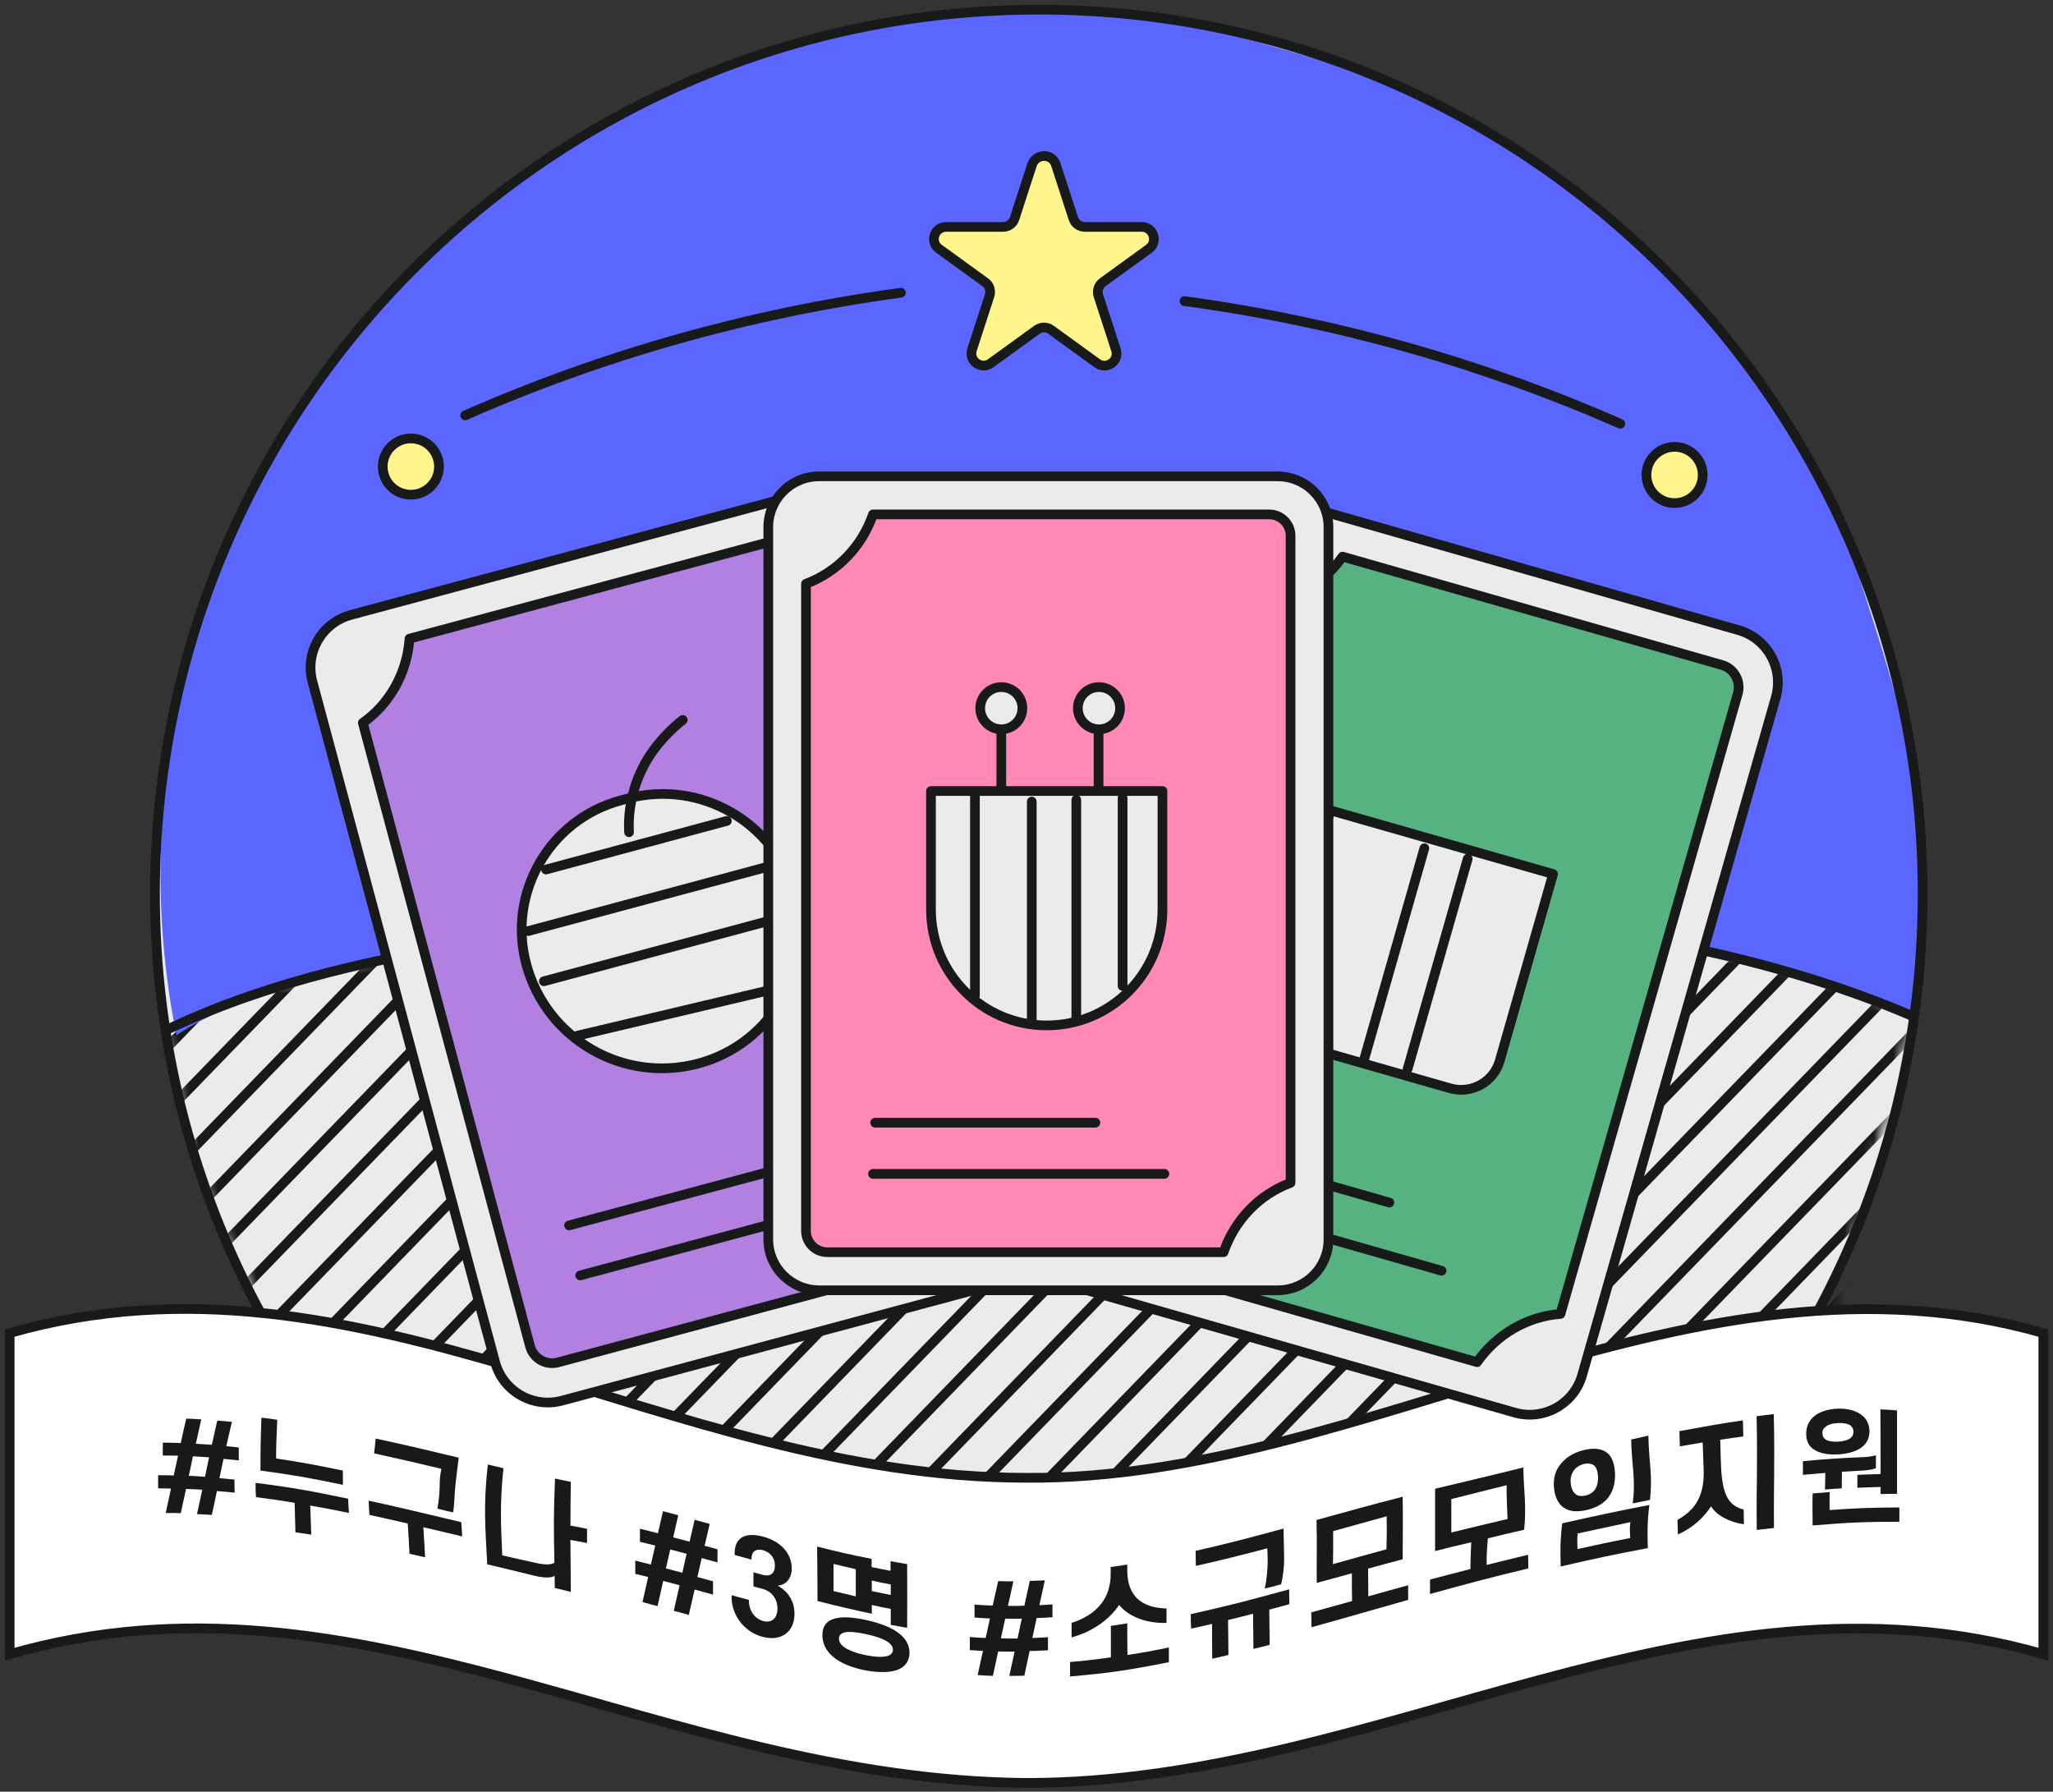 <svg width="212" height="185" viewBox="0 0 212 185" fill="none" xmlns="http://www.w3.org/2000/svg">
<rect x="0" y="0" width="212" height="185" fill="#333333" stroke="none"/>
<path d="M107.271 183.53C157.676 183.53 198.536 142.669 198.536 92.265C198.536 41.861 157.676 1 107.271 1C56.867 1 16.007 41.861 16.007 92.265C16.007 142.669 56.867 183.53 107.271 183.53Z" fill="#EBEBEB"/>
<mask id="mask0_393_22321" style="mask-type:luminance" maskUnits="userSpaceOnUse" x="16" y="96" width="182" height="70">
<path d="M17.78 109.832C20.564 125.988 29.075 141.094 41.418 151.864C44.081 154.184 46.925 156.322 50.031 157.955C54.407 160.275 59.248 158.742 64.088 159.67C73.427 161.465 82.987 164.732 92.486 165.156C103.7 165.64 114.934 166.124 125.967 164.793C144.865 162.534 162.957 155.071 179.032 148.557C182.662 147.629 186.696 146.378 188.39 143.051C189.479 140.892 189.278 138.351 189.52 135.951C189.721 133.934 190.225 131.958 190.75 129.981C192.868 121.893 194.965 113.805 197.204 105.718C194.421 102.955 190.528 101.644 186.736 100.635C147.77 90.308 106.564 101.422 66.267 99.849C62.535 99.707 58.824 99.445 55.174 98.719C52.935 98.275 50.716 97.63 48.417 97.509C45.533 97.347 42.669 98.013 39.865 98.719C32.1 100.696 24.436 103.035 16.893 105.778C17.215 107.311 17.619 108.844 17.78 109.832Z" fill="white"/>
</mask>
<g mask="url(#mask0_393_22321)">
<path d="M237.522 85.206L174.232 150.513" stroke="#181919" stroke-miterlimit="10" stroke-linecap="round" stroke-linejoin="round"/>
<path d="M230.927 85.407L167.636 150.715" stroke="#181919" stroke-miterlimit="10" stroke-linecap="round" stroke-linejoin="round"/>
<path d="M224.352 85.629L161.061 150.917" stroke="#181919" stroke-miterlimit="10" stroke-linecap="round" stroke-linejoin="round"/>
<path d="M217.756 85.831L154.466 151.138" stroke="#181919" stroke-miterlimit="10" stroke-linecap="round" stroke-linejoin="round"/>
<path d="M211.161 86.033L147.871 151.34" stroke="#181919" stroke-miterlimit="10" stroke-linecap="round" stroke-linejoin="round"/>
<path d="M204.586 86.255L141.295 151.542" stroke="#181919" stroke-miterlimit="10" stroke-linecap="round" stroke-linejoin="round"/>
<path d="M197.991 86.456L134.7 151.764" stroke="#181919" stroke-miterlimit="10" stroke-linecap="round" stroke-linejoin="round"/>
<path d="M191.395 86.658L128.105 151.965" stroke="#181919" stroke-miterlimit="10" stroke-linecap="round" stroke-linejoin="round"/>
<path d="M184.8 86.88L121.51 152.167" stroke="#181919" stroke-miterlimit="10" stroke-linecap="round" stroke-linejoin="round"/>
<path d="M178.225 87.082L114.934 152.389" stroke="#181919" stroke-miterlimit="10" stroke-linecap="round" stroke-linejoin="round"/>
<path d="M171.63 87.283L108.339 152.591" stroke="#181919" stroke-miterlimit="10" stroke-linecap="round" stroke-linejoin="round"/>
<path d="M165.035 87.505L101.744 152.792" stroke="#181919" stroke-miterlimit="10" stroke-linecap="round" stroke-linejoin="round"/>
<path d="M158.46 87.707L95.169 153.014" stroke="#181919" stroke-miterlimit="10" stroke-linecap="round" stroke-linejoin="round"/>
<path d="M151.864 87.908L88.574 153.216" stroke="#181919" stroke-miterlimit="10" stroke-linecap="round" stroke-linejoin="round"/>
<path d="M145.269 88.13L81.978 153.417" stroke="#181919" stroke-miterlimit="10" stroke-linecap="round" stroke-linejoin="round"/>
<path d="M138.694 88.332L75.403 153.639" stroke="#181919" stroke-miterlimit="10" stroke-linecap="round" stroke-linejoin="round"/>
<path d="M132.099 88.534L68.808 153.841" stroke="#181919" stroke-miterlimit="10" stroke-linecap="round" stroke-linejoin="round"/>
<path d="M125.503 88.755L62.213 154.043" stroke="#181919" stroke-miterlimit="10" stroke-linecap="round" stroke-linejoin="round"/>
<path d="M118.908 88.957L55.617 154.264" stroke="#181919" stroke-miterlimit="10" stroke-linecap="round" stroke-linejoin="round"/>
<path d="M112.333 89.159L49.042 154.466" stroke="#181919" stroke-miterlimit="10" stroke-linecap="round" stroke-linejoin="round"/>
<path d="M105.737 89.381L42.447 154.668" stroke="#181919" stroke-miterlimit="10" stroke-linecap="round" stroke-linejoin="round"/>
<path d="M99.142 89.582L35.852 154.89" stroke="#181919" stroke-miterlimit="10" stroke-linecap="round" stroke-linejoin="round"/>
<path d="M92.567 89.784L29.277 155.091" stroke="#181919" stroke-miterlimit="10" stroke-linecap="round" stroke-linejoin="round"/>
<path d="M85.972 90.006L22.681 155.293" stroke="#181919" stroke-miterlimit="10" stroke-linecap="round" stroke-linejoin="round"/>
<path d="M79.377 90.208L16.086 155.515" stroke="#181919" stroke-miterlimit="10" stroke-linecap="round" stroke-linejoin="round"/>
<path d="M72.802 90.409L9.491 155.717" stroke="#181919" stroke-miterlimit="10" stroke-linecap="round" stroke-linejoin="round"/>
<path d="M66.207 90.631L2.916 155.918" stroke="#181919" stroke-miterlimit="10" stroke-linecap="round" stroke-linejoin="round"/>
<path d="M59.611 90.833L-3.679 156.14" stroke="#181919" stroke-miterlimit="10" stroke-linecap="round" stroke-linejoin="round"/>
<path d="M53.016 91.035L-10.275 156.342" stroke="#181919" stroke-miterlimit="10" stroke-linecap="round" stroke-linejoin="round"/>
<path d="M46.441 91.257L-16.85 156.544" stroke="#181919" stroke-miterlimit="10" stroke-linecap="round" stroke-linejoin="round"/>
<path d="M39.845 91.458L-23.445 156.765" stroke="#181919" stroke-miterlimit="10" stroke-linecap="round" stroke-linejoin="round"/>
<path d="M33.25 91.66L-30.041 156.967" stroke="#181919" stroke-miterlimit="10" stroke-linecap="round" stroke-linejoin="round"/>
</g>
<path d="M197.688 104.75C177.217 97.993 157.31 91.599 135.931 90.389C125.766 89.804 115.58 90.55 105.435 91.297C81.313 93.052 57.03 94.847 33.613 100.837C28.248 102.208 22.843 103.842 18.224 106.887C13.707 84.621 18.608 60.398 31.435 41.338C44.263 22.278 64.855 7.615 87.747 3.279C100.131 0.274 113.22 0.254 125.624 3.219C128.246 3.844 130.828 4.61 133.43 5.357C136.133 6.143 138.855 6.95 141.497 7.918C148.274 10.419 154.587 14.09 160.557 18.164C165.378 21.451 170.037 25.041 173.949 29.358C177.842 33.633 180.928 38.555 184.014 43.456C186.232 46.985 188.451 50.515 190.085 54.347C191.033 56.566 191.779 58.885 192.505 61.184C196.115 72.459 199.786 84.117 198.536 95.875C198.112 99.788 198.092 101.361 197.688 105.052C197.588 103.842 197.608 104.487 197.688 104.75Z" fill="#5A66FF"/>
<path d="M107.271 183.53C157.676 183.53 198.536 142.669 198.536 92.265C198.536 41.861 157.676 1 107.271 1C56.867 1 16.007 41.861 16.007 92.265C16.007 142.669 56.867 183.53 107.271 183.53Z" stroke="#181919" stroke-miterlimit="10"/>
<path d="M17.498 106.202C28.066 101.2 39.643 98.8 51.2 96.984C84.378 91.74 118.242 90.873 151.642 94.403C167.253 96.057 182.944 98.699 197.385 104.871" stroke="#181919" stroke-miterlimit="10" stroke-linecap="round" stroke-linejoin="round"/>
<path d="M211 137.645V170.803C174.817 160.396 142.587 184.095 106 184.095C68.123 183.792 37.203 160.396 1 170.803V137.645C37.244 127.298 68.728 152.59 106 152.59C140.953 152.873 174.756 127.298 211 137.645Z" fill="white" stroke="#181919" stroke-miterlimit="10"/>
<path d="M51.12 140.63L32.262 70.382C31.456 67.376 33.251 64.29 36.256 63.484L81.192 51.423C84.218 50.616 87.304 52.391 88.11 55.416L106.968 125.665C107.775 128.67 105.98 131.756 102.975 132.563L58.038 144.624C55.033 145.43 51.927 143.656 51.12 140.63Z" fill="#EBEBEB" stroke="#181919" stroke-miterlimit="10" stroke-linecap="round" stroke-linejoin="round"/>
<path d="M101.805 121.409L84.54 57.05C84.198 55.779 82.907 55.033 81.636 55.376L42.286 65.944C42.044 69.454 40.269 72.661 37.466 74.637L54.73 138.997C55.073 140.267 56.364 141.013 57.635 140.671L96.985 130.102C97.227 126.613 99.002 123.406 101.805 121.409Z" fill="#B180E0" stroke="#181919" stroke-miterlimit="10" stroke-linecap="round" stroke-linejoin="round"/>
<path d="M58.764 126.532L80.728 120.643" stroke="#181919" stroke-miterlimit="10" stroke-linecap="round" stroke-linejoin="round"/>
<path d="M59.914 131.695L88.977 123.89" stroke="#181919" stroke-miterlimit="10" stroke-linecap="round" stroke-linejoin="round"/>
<path d="M72.116 109.812C64.371 111.889 56.425 107.291 54.347 99.566C52.37 92.204 56.747 84.621 64.109 82.644L64.774 82.463C72.318 80.446 80.083 84.923 82.12 92.466C84.137 100.03 79.659 107.795 72.116 109.812Z" fill="#EBEBEB" stroke="#181919" stroke-miterlimit="10" stroke-linecap="round" stroke-linejoin="round"/>
<path d="M59.591 106.948L80.87 101.906" stroke="#181919" stroke-miterlimit="10" stroke-linecap="round" stroke-linejoin="round"/>
<path d="M56.163 101.321L82.019 94.383" stroke="#181919" stroke-miterlimit="10" stroke-linecap="round" stroke-linejoin="round"/>
<path d="M54.549 96.137L80.385 89.199" stroke="#181919" stroke-miterlimit="10" stroke-linecap="round" stroke-linejoin="round"/>
<path d="M56.384 89.784L75.061 84.762" stroke="#181919" stroke-miterlimit="10" stroke-linecap="round" stroke-linejoin="round"/>
<path d="M64.956 85.932C64.795 82.947 65.702 79.901 67.477 77.461C68.344 76.291 69.353 75.242 70.503 74.335" stroke="#181919" stroke-miterlimit="10" stroke-linecap="round" stroke-linejoin="round"/>
<path d="M107.794 126.088L127.782 56.142C128.629 53.137 131.775 51.402 134.76 52.27L179.495 65.057C182.5 65.904 184.235 69.03 183.368 72.035L163.38 141.982C162.533 144.987 159.387 146.721 156.402 145.854L111.667 133.067C108.662 132.22 106.927 129.094 107.794 126.088Z" fill="#EBEBEB" stroke="#181919" stroke-miterlimit="10" stroke-linecap="round" stroke-linejoin="round"/>
<path d="M177.821 68.667L138.633 57.473C136.616 60.358 133.449 62.193 130.02 62.455L111.707 126.532C111.344 127.783 112.07 129.094 113.341 129.457L152.529 140.65C154.546 137.766 157.712 135.931 161.141 135.669L179.455 71.592C179.798 70.341 179.071 69.03 177.821 68.667Z" fill="#56B381" stroke="#181919" stroke-miterlimit="10" stroke-linecap="round" stroke-linejoin="round"/>
<path d="M131.876 102.954L137.382 83.673L160.375 90.248L154.869 109.53C154.244 111.728 151.944 112.999 149.746 112.373L134.74 108.077C132.522 107.452 131.251 105.153 131.876 102.954Z" fill="#EBEBEB" stroke="#181919" stroke-miterlimit="10" stroke-linecap="round" stroke-linejoin="round"/>
<path d="M147.083 87.586L140.892 109.308" stroke="#181919" stroke-miterlimit="10" stroke-linecap="round" stroke-linejoin="round"/>
<path d="M151.561 88.675L145.349 110.397" stroke="#181919" stroke-miterlimit="10" stroke-linecap="round" stroke-linejoin="round"/>
<path d="M121.61 117.92L143.473 124.172" stroke="#181919" stroke-miterlimit="10" stroke-linecap="round" stroke-linejoin="round"/>
<path d="M119.936 122.942L148.858 131.211" stroke="#181919" stroke-miterlimit="10" stroke-linecap="round" stroke-linejoin="round"/>
<path d="M79.336 127.964V54.428C79.336 51.544 81.676 49.184 84.58 49.184H131.937C134.821 49.184 137.181 51.523 137.181 54.428V127.984C137.181 130.868 134.841 133.228 131.937 133.228H84.58C81.676 133.208 79.336 130.868 79.336 127.964Z" fill="#EBEBEB" stroke="#181919" stroke-miterlimit="10" stroke-linecap="round" stroke-linejoin="round"/>
<path d="M133.268 122.135V55.315C133.268 54.105 132.28 53.117 131.07 53.117H90.147C88.997 56.445 86.456 59.067 83.229 60.277V127.097C83.229 128.307 84.217 129.295 85.427 129.295H126.35C127.5 125.967 130.041 123.325 133.268 122.135Z" fill="#FF88B6" stroke="#181919" stroke-miterlimit="10" stroke-linecap="round" stroke-linejoin="round"/>
<path d="M96.137 93.919V81.676H120.038V93.919C120.038 100.514 114.693 105.879 108.077 105.879C101.482 105.879 96.137 100.514 96.137 93.919Z" fill="#EBEBEB" stroke="#181919" stroke-miterlimit="10" stroke-linecap="round" stroke-linejoin="round"/>
<path d="M100.675 82.039V102.793" stroke="#181919" stroke-miterlimit="10" stroke-linecap="round" stroke-linejoin="round"/>
<path d="M106.544 82.765V105.375" stroke="#181919" stroke-miterlimit="10" stroke-linecap="round" stroke-linejoin="round"/>
<path d="M111.143 82.584V105.193" stroke="#181919" stroke-miterlimit="10" stroke-linecap="round" stroke-linejoin="round"/>
<path d="M115.923 82.402V101.805" stroke="#181919" stroke-miterlimit="10" stroke-linecap="round" stroke-linejoin="round"/>
<path d="M103.398 75.343V81.192" stroke="#181919" stroke-miterlimit="10" stroke-linecap="round" stroke-linejoin="round"/>
<path d="M113.442 75.343V81.192" stroke="#181919" stroke-miterlimit="10" stroke-linecap="round" stroke-linejoin="round"/>
<path d="M103.398 75.303C104.601 75.303 105.576 74.328 105.576 73.124C105.576 71.921 104.601 70.946 103.398 70.946C102.195 70.946 101.22 71.921 101.22 73.124C101.22 74.328 102.195 75.303 103.398 75.303Z" fill="#EBEBEB" stroke="#181919" stroke-miterlimit="10" stroke-linecap="round" stroke-linejoin="round"/>
<path d="M113.483 75.303C114.686 75.303 115.661 74.328 115.661 73.124C115.661 71.921 114.686 70.946 113.483 70.946C112.28 70.946 111.304 71.921 111.304 73.124C111.304 74.328 112.28 75.303 113.483 75.303Z" fill="#EBEBEB" stroke="#181919" stroke-miterlimit="10" stroke-linecap="round" stroke-linejoin="round"/>
<path d="M90.368 115.923H113.119" stroke="#181919" stroke-miterlimit="10" stroke-linecap="round" stroke-linejoin="round"/>
<path d="M90.147 121.208H120.239" stroke="#181919" stroke-miterlimit="10" stroke-linecap="round" stroke-linejoin="round"/>
<path d="M109.024 16.974L110.84 22.561C111.001 23.085 111.485 23.428 112.03 23.428H117.899C119.109 23.428 119.613 24.981 118.645 25.687L113.885 29.136C113.441 29.459 113.26 30.023 113.421 30.527L115.236 36.114C115.62 37.264 114.289 38.232 113.3 37.506L108.54 34.057C108.097 33.734 107.512 33.734 107.068 34.057L102.308 37.506C101.32 38.212 100.009 37.264 100.372 36.114L102.187 30.527C102.348 30.003 102.167 29.438 101.723 29.136L96.963 25.687C95.975 24.981 96.479 23.428 97.71 23.428H103.579C104.123 23.428 104.607 23.085 104.769 22.561L106.584 16.974C107.008 15.824 108.641 15.824 109.024 16.974Z" fill="#FFF58C" stroke="#181919" stroke-miterlimit="10" stroke-linecap="round" stroke-linejoin="round"/>
<path d="M48.033 42.891C62.333 36.598 77.54 32.322 93.03 30.225" stroke="#181919" stroke-miterlimit="10" stroke-linecap="round" stroke-linejoin="round"/>
<path d="M42.426 51.08C44.03 51.08 45.331 49.779 45.331 48.175C45.331 46.571 44.03 45.271 42.426 45.271C40.822 45.271 39.522 46.571 39.522 48.175C39.522 49.779 40.822 51.08 42.426 51.08Z" fill="#FFF58C" stroke="#181919" stroke-miterlimit="10" stroke-linecap="round" stroke-linejoin="round"/>
<path d="M167.315 43.758C153.015 37.466 137.807 33.19 122.318 31.092" stroke="#181919" stroke-miterlimit="10" stroke-linecap="round" stroke-linejoin="round"/>
<path d="M172.922 51.947C174.526 51.947 175.827 50.647 175.827 49.043C175.827 47.439 174.526 46.138 172.922 46.138C171.318 46.138 170.018 47.439 170.018 49.043C170.018 50.647 171.318 51.947 172.922 51.947Z" fill="#FFF58C" stroke="#181919" stroke-miterlimit="10" stroke-linecap="round" stroke-linejoin="round"/>
<path d="M20.886 153.821C20.22 153.78 19.877 153.76 19.212 153.74C18.99 154.749 18.889 155.233 18.667 156.241C18.042 156.221 17.739 156.221 17.114 156.221C17.336 155.212 17.437 154.708 17.659 153.7C17.134 153.7 16.852 153.68 16.328 153.68C16.328 153.135 16.328 152.873 16.328 152.328C16.973 152.328 17.296 152.328 17.941 152.348C18.123 151.542 18.203 151.138 18.385 150.311C17.76 150.291 17.437 150.291 16.812 150.291C16.812 149.747 16.812 149.484 16.812 148.96C17.558 148.96 17.921 148.98 18.667 149C18.889 147.992 18.99 147.488 19.232 146.479C19.857 146.499 20.16 146.52 20.785 146.56C20.563 147.568 20.442 148.073 20.22 149.081C20.886 149.121 21.209 149.142 21.874 149.182C22.096 148.194 22.217 147.689 22.439 146.681C23.044 146.721 23.346 146.762 23.951 146.822C23.709 147.831 23.588 148.335 23.367 149.323C23.891 149.363 24.133 149.404 24.657 149.464C24.657 149.989 24.657 150.271 24.657 150.795C24.032 150.735 23.709 150.695 23.084 150.634C22.903 151.441 22.822 151.844 22.661 152.631C23.286 152.691 23.588 152.711 24.214 152.772C24.214 153.317 24.214 153.579 24.234 154.123C23.508 154.043 23.125 154.022 22.398 153.962C22.197 154.95 22.096 155.434 21.874 156.423C21.269 156.382 20.946 156.362 20.341 156.342C20.563 155.293 20.684 154.809 20.886 153.821ZM19.494 152.389C20.16 152.409 20.503 152.429 21.168 152.49C21.329 151.683 21.43 151.279 21.592 150.473C20.926 150.432 20.604 150.412 19.918 150.372C19.756 151.179 19.676 151.582 19.494 152.389Z" fill="#181919"/>
<path d="M26.392 153.115C30.265 153.599 32.14 153.962 35.952 154.749C35.972 155.334 35.992 155.636 36.033 156.221C34.44 155.898 33.633 155.737 32.039 155.455C32.08 156.725 32.1 157.27 32.14 158.46C31.495 158.359 31.172 158.319 30.507 158.218C30.466 157.008 30.466 156.463 30.426 155.172C28.832 154.91 28.026 154.789 26.432 154.587C26.392 154.002 26.392 153.72 26.392 153.115ZM28.51 150.594C31.293 151.017 32.665 151.28 35.408 151.844C35.408 152.429 35.408 152.732 35.408 153.317C32.019 152.611 30.345 152.308 26.896 151.844C26.896 149.686 26.916 148.577 26.997 146.378C27.663 146.459 27.985 146.499 28.631 146.6C28.57 148.214 28.51 149.021 28.51 150.594Z" fill="#181919"/>
<path d="M38.07 154.95C41.862 155.777 43.758 156.261 47.63 157.169C47.67 157.754 47.691 158.056 47.731 158.641C46.117 158.258 45.311 158.076 43.717 157.693C43.798 159.065 43.838 159.589 43.899 160.799C43.253 160.658 42.931 160.577 42.285 160.436C42.225 159.226 42.205 158.702 42.104 157.31C40.531 156.947 39.724 156.766 38.151 156.423C38.11 155.838 38.09 155.555 38.07 154.95ZM45.573 151.663C42.789 150.997 41.398 150.674 38.635 150.069C38.695 149.464 38.736 149.162 38.796 148.537C42.225 149.283 43.939 149.686 47.368 150.513C47.227 151.582 47.166 152.127 47.045 153.196C46.904 154.365 46.944 155.374 46.783 156.16C46.138 156.019 45.815 155.939 45.169 155.777C45.331 154.991 45.411 153.922 45.411 153.014C45.411 152.51 45.492 152.207 45.573 151.663Z" fill="#181919"/>
<path d="M55.072 162.675C53.156 162.211 52.208 161.969 50.312 161.525C50.131 157.814 49.889 155.575 50.373 151.219C51.018 151.38 51.341 151.441 51.986 151.602C51.603 155.333 51.724 157.37 51.865 160.598C53.257 160.92 53.963 161.082 55.355 161.384C56.242 161.586 56.908 161.586 57.251 161.364C57.17 157.915 57.17 156.181 57.311 152.671C57.956 152.812 58.299 152.873 58.945 153.014C58.925 154.829 58.904 155.737 58.904 157.532C59.59 157.653 59.933 157.713 60.619 157.855C60.619 158.439 60.619 158.742 60.619 159.327C59.953 159.206 59.61 159.145 58.904 159.004C58.925 161.162 58.925 162.231 58.945 164.369C58.279 164.208 57.956 164.127 57.291 163.966C57.291 163.462 57.271 163.22 57.271 162.715C56.908 162.957 56.101 162.937 55.072 162.675Z" fill="#181919"/>
<path d="M70.179 163.683C69.493 163.502 69.171 163.421 68.485 163.24C68.263 164.208 68.142 164.773 67.9 165.842C67.275 165.68 66.972 165.599 66.347 165.418C66.589 164.369 66.71 163.804 66.932 162.836C66.407 162.695 66.125 162.635 65.601 162.514C65.601 161.969 65.601 161.687 65.601 161.142C66.246 161.303 66.569 161.384 67.214 161.546C67.396 160.759 67.476 160.376 67.658 159.589C67.033 159.428 66.71 159.347 66.085 159.206C66.085 158.661 66.085 158.399 66.085 157.855C66.831 158.036 67.194 158.117 67.94 158.318C68.162 157.35 68.263 156.927 68.465 156.039C69.09 156.201 69.412 156.281 70.038 156.463C69.836 157.35 69.735 157.774 69.513 158.742C70.179 158.924 70.522 159.004 71.208 159.186C71.429 158.218 71.53 157.814 71.732 156.927C72.357 157.088 72.66 157.189 73.285 157.35C73.083 158.238 72.983 158.641 72.761 159.609C73.285 159.75 73.567 159.831 74.092 159.972C74.092 160.517 74.092 160.779 74.092 161.324C73.446 161.142 73.103 161.061 72.458 160.88C72.277 161.667 72.196 162.05 72.014 162.836C72.66 163.018 72.982 163.099 73.628 163.28C73.628 163.825 73.628 164.107 73.628 164.652C72.861 164.45 72.498 164.329 71.732 164.127C71.51 165.095 71.369 165.68 71.127 166.749C70.502 166.568 70.199 166.487 69.574 166.326C69.816 165.236 69.957 164.652 70.179 163.683ZM68.767 161.949C69.453 162.13 69.796 162.211 70.461 162.393C70.643 161.606 70.724 161.223 70.905 160.436C70.219 160.255 69.876 160.154 69.211 159.992C69.029 160.759 68.949 161.162 68.767 161.949Z" fill="#181919"/>
<path d="M75.564 164.712C76.27 164.914 76.633 165.015 77.339 165.196C77.339 165.236 77.339 165.257 77.339 165.297C77.339 166.326 77.944 167.132 78.791 167.374C79.638 167.616 80.284 167.132 80.284 166.104C80.284 165.055 79.659 164.309 78.771 164.067C78.388 163.966 78.186 163.905 77.803 163.804C77.803 163.22 77.803 162.937 77.803 162.352C78.186 162.453 78.388 162.514 78.771 162.615C79.517 162.816 80.022 162.493 80.022 161.646C80.022 160.84 79.517 160.275 78.812 160.073C78.085 159.872 77.601 160.174 77.601 160.961C77.601 161.001 77.601 161.021 77.601 161.041C76.916 160.84 76.553 160.759 75.867 160.557C75.867 160.477 75.867 160.416 75.867 160.335C75.867 158.823 76.916 158.157 78.791 158.661C80.667 159.166 81.756 160.436 81.756 161.949C81.756 162.978 81.171 163.663 80.304 163.724C81.393 164.329 82.059 165.358 82.039 166.668C82.039 168.504 80.647 169.532 78.731 169.008C76.815 168.504 75.544 166.729 75.544 164.894C75.564 164.833 75.564 164.793 75.564 164.712Z" fill="#181919"/>
<path d="M84.378 159.69C86.617 160.255 87.746 160.517 90.005 160.961C90.005 161.303 90.005 161.465 90.005 161.808C90.792 161.969 91.175 162.05 91.962 162.191C91.962 161.788 91.962 161.606 91.962 161.203C92.647 161.324 92.99 161.384 93.676 161.505C93.676 164.107 93.696 165.418 93.676 168.08C92.99 167.959 92.647 167.899 91.982 167.778C91.982 167.112 91.982 166.789 91.982 166.124C91.195 165.983 90.812 165.902 90.025 165.72C90.025 166.084 90.025 166.265 90.025 166.628C87.787 166.144 86.657 165.882 84.418 165.317C84.418 162.998 84.398 161.868 84.378 159.69ZM84.923 168.786C84.943 167.899 85.346 167.435 85.992 167.193C86.899 166.85 88.21 167.011 89.42 167.273C90.651 167.536 91.982 167.979 92.849 168.665C93.494 169.169 93.918 169.815 93.918 170.662C93.918 171.509 93.474 172.054 92.829 172.356C91.941 172.759 90.61 172.699 89.38 172.477C88.15 172.235 86.819 171.791 85.951 171.005C85.306 170.44 84.902 169.674 84.923 168.786ZM86.072 161.485C86.072 162.574 86.072 163.139 86.072 164.288C86.98 164.51 87.444 164.611 88.371 164.833C88.371 163.683 88.371 163.119 88.371 162.03C87.444 161.808 86.98 161.707 86.072 161.485ZM86.637 169.19C86.637 169.492 86.778 169.754 87.04 169.976C87.565 170.42 88.513 170.722 89.4 170.904C90.308 171.085 91.256 171.166 91.78 170.944C92.042 170.823 92.204 170.642 92.204 170.339C92.204 170.057 92.042 169.815 91.78 169.613C91.236 169.19 90.308 168.927 89.4 168.726C88.513 168.544 87.565 168.403 87.04 168.605C86.778 168.726 86.637 168.907 86.637 169.19ZM90.025 163.199C90.025 163.623 90.025 163.845 90.025 164.288C90.812 164.45 91.195 164.531 91.982 164.692C91.982 164.248 91.982 164.026 91.982 163.603C91.195 163.462 90.792 163.381 90.025 163.199Z" fill="#181919"/>
<path d="M104.769 170.541C104.083 170.541 103.761 170.541 103.075 170.521C102.853 171.529 102.752 172.033 102.53 173.042C101.905 173.022 101.582 173.002 100.957 172.961C101.179 171.953 101.28 171.449 101.502 170.46C100.957 170.44 100.695 170.42 100.15 170.38C100.15 169.835 100.15 169.573 100.15 169.028C100.796 169.089 101.118 169.109 101.784 169.129C101.965 168.322 102.046 167.919 102.228 167.112C101.602 167.092 101.28 167.072 100.634 167.011C100.634 166.467 100.634 166.205 100.634 165.68C101.381 165.741 101.764 165.761 102.51 165.781C102.732 164.773 102.853 164.268 103.075 163.26C103.7 163.28 104.023 163.28 104.648 163.28C104.426 164.289 104.305 164.813 104.083 165.821C104.769 165.821 105.092 165.821 105.777 165.801C105.999 164.773 106.12 164.268 106.342 163.24C106.967 163.22 107.27 163.199 107.895 163.179C107.673 164.208 107.552 164.732 107.33 165.741C107.875 165.721 108.137 165.7 108.682 165.66C108.682 166.184 108.682 166.467 108.682 166.991C108.016 167.032 107.693 167.052 107.048 167.072C106.867 167.899 106.786 168.302 106.604 169.129C107.25 169.109 107.572 169.089 108.218 169.048C108.218 169.593 108.218 169.855 108.218 170.4C107.451 170.44 107.068 170.46 106.322 170.48C106.1 171.489 105.999 172.013 105.777 173.022C105.152 173.042 104.85 173.042 104.224 173.042C104.446 172.054 104.547 171.549 104.769 170.541ZM103.357 169.169C104.043 169.19 104.386 169.19 105.072 169.19C105.253 168.363 105.334 167.959 105.515 167.132C104.829 167.153 104.487 167.153 103.801 167.132C103.619 167.959 103.539 168.363 103.357 169.169Z" fill="#181919"/>
<path d="M110.497 171.61C112.191 171.469 113.018 171.368 114.712 171.126C114.712 169.815 114.712 169.169 114.712 167.879C115.398 167.778 115.721 167.737 116.406 167.616C116.406 168.927 116.406 169.573 116.427 170.884C118.141 170.622 118.988 170.46 120.702 170.117C120.702 170.722 120.702 171.025 120.702 171.63C116.608 172.437 114.571 172.759 110.497 173.102C110.497 172.497 110.497 172.195 110.497 171.61ZM115.559 165.72C114.732 166.991 113.058 168.423 110.658 169.069C110.658 168.463 110.658 168.181 110.658 167.576C113.28 166.729 114.712 165.015 114.692 162.473C114.692 162.211 114.692 162.07 114.692 161.808C115.378 161.707 115.721 161.646 116.406 161.546C116.406 161.808 116.406 161.949 116.406 162.211C116.427 164.752 117.838 166.023 120.46 166.084C120.46 166.648 120.46 166.971 120.46 167.576C118.04 167.637 116.386 166.729 115.559 165.72Z" fill="#181919"/>
<path d="M122.962 166.669C127.036 165.761 129.073 165.216 133.127 164.107C133.127 164.732 133.127 165.035 133.147 165.64C132.32 165.862 131.896 165.983 131.07 166.205C131.09 167.657 131.09 168.383 131.11 169.835C130.444 170.017 130.101 170.097 129.436 170.259C129.416 168.806 129.416 168.08 129.395 166.628C128.367 166.89 127.842 167.032 126.814 167.274C126.834 168.706 126.834 169.432 126.854 170.884C126.189 171.045 125.846 171.126 125.18 171.267C125.16 169.835 125.16 169.109 125.16 167.677C124.293 167.879 123.869 167.98 123.002 168.161C122.962 167.576 122.962 167.274 122.962 166.669ZM130.868 159.872C127.923 160.638 126.451 161.021 123.486 161.687C123.486 161.062 123.466 160.759 123.466 160.134C127.096 159.307 128.932 158.803 132.542 157.834C132.562 158.944 132.582 159.509 132.602 160.638C132.623 161.868 132.481 162.756 132.3 163.583C131.634 163.764 131.291 163.865 130.606 164.026C130.787 163.199 130.888 162.151 130.908 161.283C130.908 160.799 130.888 160.436 130.868 159.872Z" fill="#181919"/>
<path d="M135.97 163.441C135.95 160.779 136.011 159.75 135.95 156.947C139.52 155.959 141.315 155.454 144.845 154.547C144.885 157.25 144.845 158.379 144.845 161.001C143.433 161.384 142.707 161.566 141.275 161.969C141.275 163.119 141.295 163.683 141.295 164.833C142.949 164.369 143.776 164.127 145.41 163.683C145.41 164.289 145.41 164.591 145.41 165.196C141.456 166.305 139.46 166.91 135.426 168.02C135.426 167.415 135.426 167.092 135.406 166.487C137.1 166.023 137.947 165.781 139.621 165.317C139.601 164.167 139.601 163.603 139.601 162.453C138.169 162.836 137.443 163.038 135.97 163.441ZM143.191 156.564C140.993 157.169 139.883 157.492 137.665 158.097C137.685 159.589 137.665 160.214 137.645 161.505C139.863 160.88 140.972 160.577 143.171 159.972C143.211 158.661 143.211 158.036 143.191 156.564Z" fill="#181919"/>
<path d="M148.193 160.154C148.193 157.572 148.193 156.322 148.193 153.72C151.703 152.873 153.598 152.449 157.309 151.522C157.33 153.962 157.652 155.394 157.39 157.955C155.877 158.298 155.131 158.48 153.639 158.843C153.558 159.952 153.498 160.497 153.518 161.586C155.212 161.162 156.059 160.961 157.794 160.537C157.814 161.102 157.814 161.384 157.814 161.949C153.639 162.957 151.581 163.502 147.669 164.591C147.669 163.986 147.669 163.704 147.669 163.099C149.323 162.655 150.129 162.453 151.844 162.009C151.844 160.92 151.884 160.356 151.924 159.246C150.371 159.609 149.625 159.791 148.193 160.154ZM155.575 153.357C153.276 153.922 152.126 154.224 149.867 154.789C149.867 156.16 149.867 156.866 149.867 158.238C152.187 157.673 153.336 157.391 155.676 156.846C155.615 155.414 155.575 154.668 155.575 153.357Z" fill="#181919"/>
<path d="M160.456 153.438C160.395 152.288 160.799 151.501 161.464 150.836C161.989 150.311 162.715 149.928 163.562 149.726C164.409 149.525 165.135 149.545 165.679 149.827C166.365 150.19 166.688 150.896 166.769 152.046C166.829 153.196 166.527 154.164 165.881 154.849C165.377 155.394 164.61 155.757 163.743 155.939C162.876 156.12 162.19 156.08 161.646 155.777C160.94 155.394 160.516 154.587 160.456 153.438ZM161.323 157.29C164.913 156.483 166.708 156.1 170.318 155.394C170.096 157.209 170.117 158.097 170.157 159.851C166.547 160.537 164.732 160.92 161.162 161.747C161.121 159.992 161.101 159.105 161.323 157.29ZM162.19 153.054C162.231 153.659 162.432 154.083 162.735 154.305C162.977 154.486 163.32 154.507 163.703 154.426C164.086 154.345 164.409 154.164 164.631 153.901C164.913 153.538 165.054 153.034 165.014 152.429C164.974 151.824 164.812 151.441 164.53 151.259C164.288 151.118 163.965 151.078 163.582 151.158C163.199 151.239 162.876 151.441 162.634 151.683C162.352 152.006 162.15 152.449 162.19 153.054ZM162.916 158.339C162.836 159.004 162.896 159.327 162.896 159.952C165.054 159.468 166.143 159.246 168.342 158.803C168.322 158.157 168.261 157.855 168.362 157.169C166.164 157.633 165.074 157.875 162.916 158.339ZM168.604 155.233C168.927 152.711 168.483 151.239 168.443 148.637C169.149 148.476 169.512 148.395 170.217 148.234C170.258 150.876 170.681 152.348 170.379 154.87C169.673 155.031 169.31 155.091 168.604 155.233Z" fill="#181919"/>
<path d="M179.979 146.661C179.999 147.326 179.999 147.649 180.02 148.315C179.072 148.456 178.588 148.516 177.64 148.658C177.66 149.787 177.68 150.332 177.72 151.38C177.862 154.708 178.688 155.475 180.06 155.878C180.06 156.483 180.08 156.786 180.08 157.391C178.648 157.189 177.256 156.483 176.692 155.535C175.945 156.705 174.715 157.814 173.263 158.44C173.243 157.835 173.243 157.552 173.223 156.947C174.574 156.14 176.066 154.991 175.925 151.663C175.885 150.594 175.865 150.049 175.824 148.94C174.877 149.101 174.413 149.182 173.465 149.343C173.445 148.718 173.445 148.395 173.424 147.77C176.067 147.286 177.377 147.044 179.979 146.661ZM183.186 157.774C182.48 157.855 182.117 157.895 181.411 157.976C181.351 153.538 181.512 151.36 181.391 146.237C182.097 146.136 182.46 146.096 183.166 146.015C183.287 151.159 183.146 153.317 183.186 157.774Z" fill="#181919"/>
<path d="M190.205 151.965C190.205 152.651 190.185 152.994 190.185 153.68C189.499 153.72 189.136 153.74 188.45 153.801C188.47 153.115 188.47 152.772 188.491 152.086C187.563 152.167 187.099 152.207 186.171 152.288C186.191 151.723 186.171 151.441 186.171 150.876C188.551 150.654 189.721 150.574 192.06 150.473C192.686 150.453 193.19 150.412 193.714 150.271C193.714 150.795 193.714 151.058 193.714 151.602C193.19 151.784 192.625 151.844 191.96 151.864C191.254 151.905 190.911 151.925 190.205 151.965ZM186.514 148.113C186.494 147.387 186.756 146.782 187.2 146.358C187.805 145.773 188.753 145.491 189.761 145.451C190.77 145.41 191.718 145.652 192.323 146.177C192.766 146.54 193.029 147.084 193.049 147.77C193.049 148.476 192.787 148.98 192.363 149.343C191.758 149.868 190.83 150.11 189.842 150.17C188.854 150.231 187.906 150.089 187.28 149.646C186.817 149.343 186.534 148.859 186.514 148.113ZM187.18 157.512C187.18 156.181 187.139 155.535 187.18 154.204C187.886 154.143 188.228 154.123 188.934 154.063C188.914 154.809 188.934 155.172 188.934 155.918C191.859 155.717 193.291 155.656 196.135 155.656C196.135 156.241 196.135 156.544 196.135 157.128C192.605 157.128 190.81 157.209 187.18 157.512ZM188.188 147.992C188.188 148.254 188.289 148.456 188.47 148.597C188.733 148.819 189.217 148.879 189.802 148.859C190.386 148.819 190.85 148.698 191.133 148.456C191.314 148.294 191.395 148.093 191.395 147.831C191.395 147.568 191.294 147.367 191.133 147.225C190.85 147.004 190.386 146.903 189.802 146.943C189.217 146.963 188.733 147.104 188.47 147.367C188.269 147.508 188.168 147.73 188.188 147.992ZM194.198 154.264C194.198 153.982 194.198 153.821 194.198 153.538C193.25 153.559 192.766 153.579 191.798 153.619C191.798 153.095 191.798 152.832 191.798 152.288C192.766 152.248 193.23 152.227 194.198 152.207C194.198 149.585 194.198 148.274 194.178 145.531C194.864 145.551 195.207 145.572 195.893 145.632C195.893 149.081 195.893 150.816 195.893 154.244C195.227 154.244 194.884 154.264 194.198 154.264Z" fill="#181919"/>
</svg>
